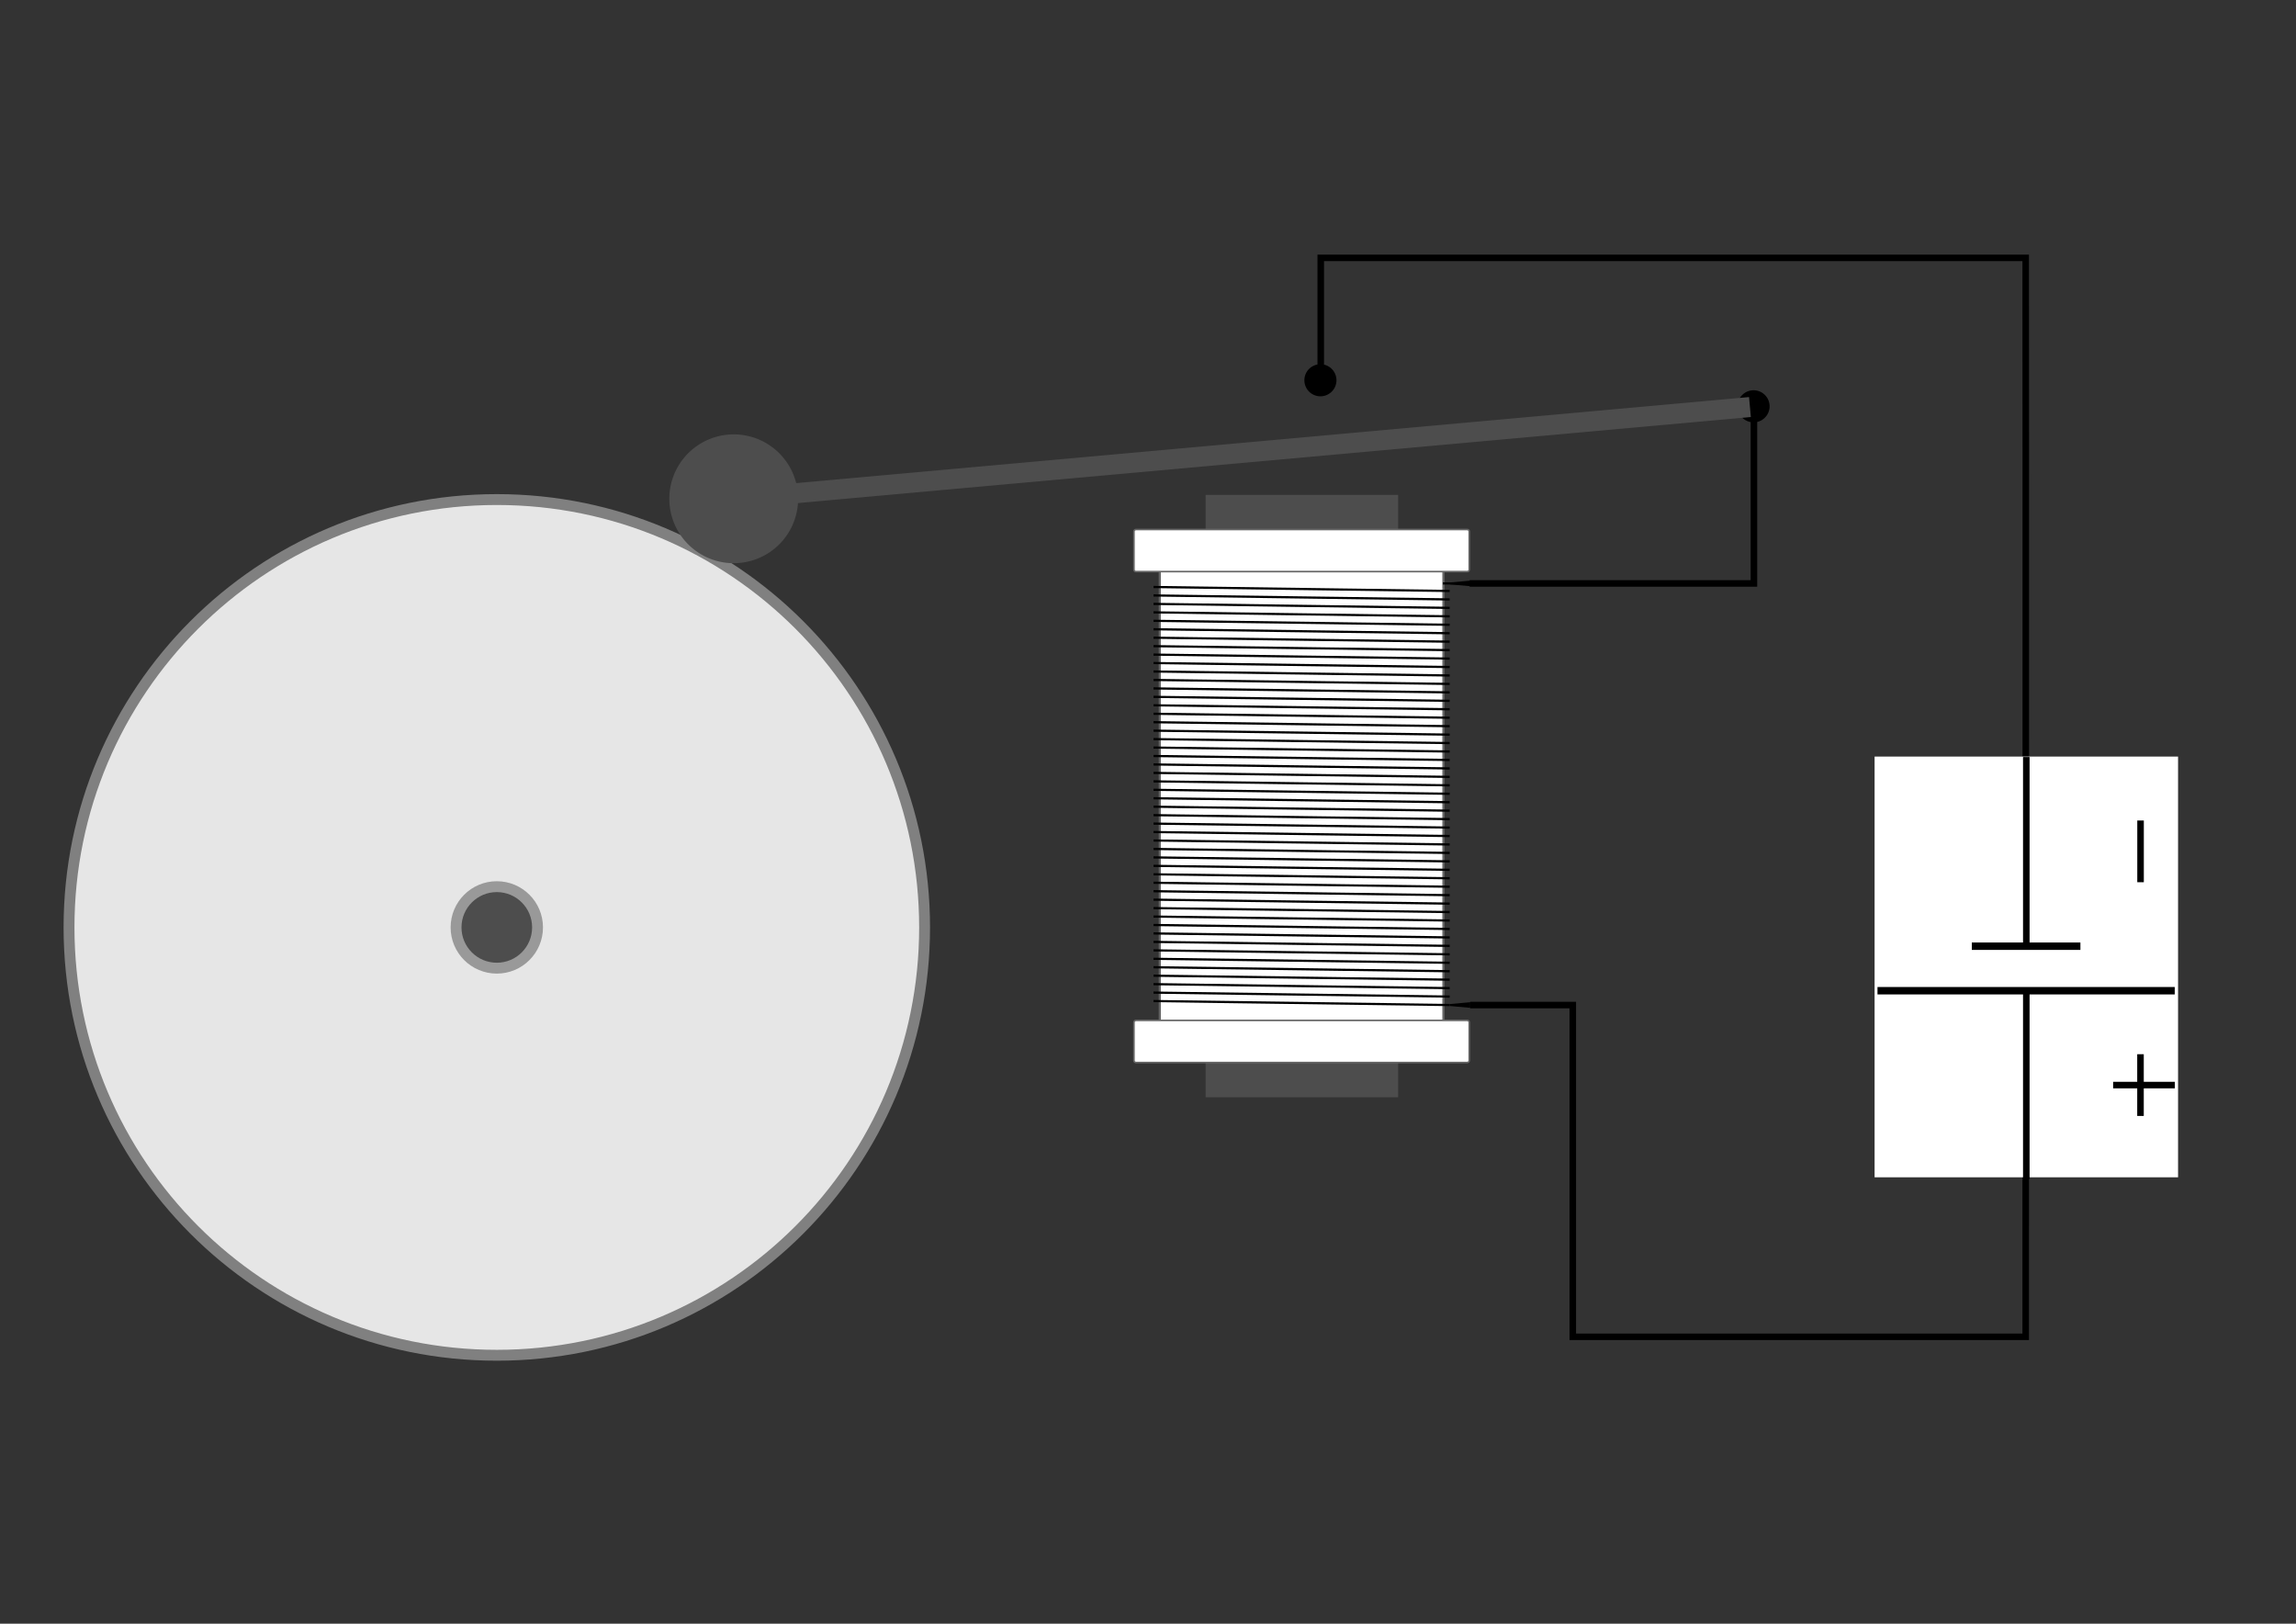 <?xml version="1.0" encoding="UTF-8" standalone="no"?>
<!-- Created with Inkscape (http://www.inkscape.org/) -->

<svg
   xmlns:dc="http://purl.org/dc/elements/1.1/"
   xmlns:cc="http://creativecommons.org/ns#"
   xmlns:rdf="http://www.w3.org/1999/02/22-rdf-syntax-ns#"
   xmlns:svg="http://www.w3.org/2000/svg"
   xmlns="http://www.w3.org/2000/svg"
   xmlns:xlink="http://www.w3.org/1999/xlink"
   xmlns:sodipodi="http://sodipodi.sourceforge.net/DTD/sodipodi-0.dtd"
   xmlns:inkscape="http://www.inkscape.org/namespaces/inkscape"
   width="1052.362"
   height="744.094"
   id="svg23342"
   version="1.1"
   inkscape:version="0.48.3.1 r9886"
   sodipodi:docname="klingel.svg">
  <rect width="100%" height="100%" fill="#333333" stroke="none"/>
  <title
     id="title61146">Funktionsweise einer Klingel</title>
  <sodipodi:namedview
     id="base"
     pagecolor="#ffffff"
     bordercolor="#666666"
     borderopacity="1.0"
     inkscape:pageopacity="0.0"
     inkscape:pageshadow="2"
     inkscape:zoom="0.49497475"
     inkscape:cx="787.87325"
     inkscape:cy="627.11136"
     inkscape:document-units="px"
     inkscape:current-layer="layer1"
     showgrid="false"
     inkscape:window-width="1280"
     inkscape:window-height="974"
     inkscape:window-x="0"
     inkscape:window-y="0"
     inkscape:window-maximized="1"
     inkscape:snap-bbox="true"
     inkscape:snap-bbox-edge-midpoints="false"
     inkscape:bbox-nodes="false"
     inkscape:snap-center="false"
     inkscape:bbox-paths="false"
     showguides="true"
     inkscape:guide-bbox="true"
     inkscape:snap-page="false"
     inkscape:snap-smooth-nodes="true"
     inkscape:object-paths="true">
    <sodipodi:guide
       orientation="1,0"
       position="998.341,150.536"
       id="guide3868" />
  </sodipodi:namedview>
  <defs
     id="defs23344" />
  <g
     id="layer1"
     inkscape:groupmode="layer"
     inkscape:label="Ebene 1"
     transform="translate(0,-308.268)">
    <rect
       style="fill:#4d4d4d;fill-opacity:1;fill-rule:nonzero;stroke:none"
       id="rect23988"
       width="88.236"
       height="17.295"
       x="552.598"
       y="535.06"
       inkscape:export-filename="/home/waldgeist/data/pics/physik/Own/elektrizitaet-magnetismus/klingel.png"
       inkscape:export-xdpi="150"
       inkscape:export-ydpi="150" />
    <use
       x="0"
       y="0"
       xlink:href="#rect23988"
       id="use23990"
       transform="translate(1.5781491e-5,258.763)"
       width="744.094"
       height="1052.362"
       inkscape:export-filename="/home/waldgeist/data/pics/physik/Own/elektrizitaet-magnetismus/klingel.png"
       inkscape:export-xdpi="150"
       inkscape:export-ydpi="150" />
    <g
       id="g23899"
       transform="matrix(0.856,0,0,0.856,279.333,266.399)"
       inkscape:export-filename="/home/waldgeist/data/pics/physik/Own/elektrizitaet-magnetismus/klingel.png"
       inkscape:export-xdpi="150"
       inkscape:export-ydpi="150">
      <g
         id="g23380"
         style="stroke:#666666;stroke-width:1.168">
        <path
           id="rect23350"
           d="m 296.198,352.221 148.842,0 c 0.832,0 1.502,0.67 1.502,1.502 l 0,242.688 c 0,0.832 -0.67,1.502 -1.502,1.502 l -148.842,0 c -0.832,0 -1.502,-0.67 -1.502,-1.502 l 0,-242.688 c 0,-0.832 0.67,-1.502 1.502,-1.502 z"
           style="fill:#ffffff;fill-opacity:1;fill-rule:nonzero;stroke:#666666;stroke-width:1.137;stroke-linecap:round;stroke-linejoin:round;stroke-miterlimit:4;stroke-opacity:1;stroke-dashoffset:0"
           inkscape:connector-curvature="0" />
        <path
           inkscape:connector-curvature="0"
           id="rect23352"
           d="m 281.911,332.399 177.415,0 c 0.585,0 1.055,0.471 1.055,1.055 l 0,20.424 c 0,0.585 -0.471,1.055 -1.055,1.055 l -177.415,0 c -0.585,0 -1.055,-0.471 -1.055,-1.055 l 0,-20.424 c 0,-0.585 0.471,-1.055 1.055,-1.055 z"
           style="fill:#ffffff;fill-opacity:1;fill-rule:nonzero;stroke:#666666;stroke-width:0.852;stroke-linecap:round;stroke-linejoin:round;stroke-miterlimit:4;stroke-opacity:1;stroke-dashoffset:0" />
        <use
           style="stroke:#666666;stroke-width:1.168"
           height="1052.362"
           width="744.094"
           transform="translate(0,262.802)"
           id="use23362"
           xlink:href="#rect23352"
           y="0"
           x="0" />
      </g>
      <g
         transform="translate(0,-1.308)"
         id="g23714">
        <path
           inkscape:connector-curvature="0"
           style="fill:#4d4d4d;stroke:#000000;stroke-width:1.168px;stroke-linecap:butt;stroke-linejoin:miter;stroke-opacity:1"
           d="m 449.908,366.607 c 0,0 -158.58,-2.129 -158.58,-2.129"
           id="path23716" />
        <path
           inkscape:connector-curvature="0"
           style="fill:#4d4d4d;stroke:#000000;stroke-width:1.168px;stroke-linecap:butt;stroke-linejoin:miter;stroke-opacity:1"
           d="m 449.908,371.131 c 0,0 -158.58,-2.129 -158.58,-2.129"
           id="path23718" />
        <path
           inkscape:connector-curvature="0"
           style="fill:#4d4d4d;stroke:#000000;stroke-width:1.168px;stroke-linecap:butt;stroke-linejoin:miter;stroke-opacity:1"
           d="m 449.908,375.654 c 0,0 -158.58,-2.129 -158.58,-2.129"
           id="path23720" />
        <path
           inkscape:connector-curvature="0"
           style="fill:#4d4d4d;stroke:#000000;stroke-width:1.168px;stroke-linecap:butt;stroke-linejoin:miter;stroke-opacity:1"
           d="m 449.908,380.178 c 0,0 -158.58,-2.129 -158.58,-2.129"
           id="path23722" />
        <path
           inkscape:connector-curvature="0"
           style="fill:#4d4d4d;stroke:#000000;stroke-width:1.168px;stroke-linecap:butt;stroke-linejoin:miter;stroke-opacity:1"
           d="m 449.908,384.702 c 0,0 -158.58,-2.129 -158.58,-2.129"
           id="path23724" />
        <path
           inkscape:connector-curvature="0"
           style="fill:#4d4d4d;stroke:#000000;stroke-width:1.168px;stroke-linecap:butt;stroke-linejoin:miter;stroke-opacity:1"
           d="m 449.908,389.226 c 0,0 -158.58,-2.129 -158.58,-2.129"
           id="path23726" />
        <path
           inkscape:connector-curvature="0"
           style="fill:#4d4d4d;stroke:#000000;stroke-width:1.168px;stroke-linecap:butt;stroke-linejoin:miter;stroke-opacity:1"
           d="m 449.908,393.75 c 0,0 -158.58,-2.129 -158.58,-2.129"
           id="path23728" />
        <path
           inkscape:connector-curvature="0"
           style="fill:#4d4d4d;stroke:#000000;stroke-width:1.168px;stroke-linecap:butt;stroke-linejoin:miter;stroke-opacity:1"
           d="m 449.908,398.273 c 0,0 -158.58,-2.129 -158.58,-2.129"
           id="path23730" />
        <path
           inkscape:connector-curvature="0"
           style="fill:#4d4d4d;stroke:#000000;stroke-width:1.168px;stroke-linecap:butt;stroke-linejoin:miter;stroke-opacity:1"
           d="m 449.908,402.797 c 0,0 -158.58,-2.129 -158.58,-2.129"
           id="path23732" />
        <path
           inkscape:connector-curvature="0"
           style="fill:#4d4d4d;stroke:#000000;stroke-width:1.168px;stroke-linecap:butt;stroke-linejoin:miter;stroke-opacity:1"
           d="m 449.908,407.321 c 0,0 -158.58,-2.129 -158.58,-2.129"
           id="path23734" />
        <path
           inkscape:connector-curvature="0"
           style="fill:#4d4d4d;stroke:#000000;stroke-width:1.168px;stroke-linecap:butt;stroke-linejoin:miter;stroke-opacity:1"
           d="m 449.908,411.845 c 0,0 -158.58,-2.129 -158.58,-2.129"
           id="path23736" />
        <path
           inkscape:connector-curvature="0"
           style="fill:#4d4d4d;stroke:#000000;stroke-width:1.168px;stroke-linecap:butt;stroke-linejoin:miter;stroke-opacity:1"
           d="m 449.908,416.369 c 0,0 -158.58,-2.129 -158.58,-2.129"
           id="path23738" />
        <path
           inkscape:connector-curvature="0"
           style="fill:#4d4d4d;stroke:#000000;stroke-width:1.168px;stroke-linecap:butt;stroke-linejoin:miter;stroke-opacity:1"
           d="m 449.908,420.892 c 0,0 -158.58,-2.129 -158.58,-2.129"
           id="path23740" />
        <path
           inkscape:connector-curvature="0"
           style="fill:#4d4d4d;stroke:#000000;stroke-width:1.168px;stroke-linecap:butt;stroke-linejoin:miter;stroke-opacity:1"
           d="m 449.908,425.416 c 0,0 -158.58,-2.129 -158.58,-2.129"
           id="path23742" />
        <path
           inkscape:connector-curvature="0"
           style="fill:#4d4d4d;stroke:#000000;stroke-width:1.168px;stroke-linecap:butt;stroke-linejoin:miter;stroke-opacity:1"
           d="m 449.908,429.94 c 0,0 -158.58,-2.129 -158.58,-2.129"
           id="path23744" />
        <path
           inkscape:connector-curvature="0"
           style="fill:#4d4d4d;stroke:#000000;stroke-width:1.168px;stroke-linecap:butt;stroke-linejoin:miter;stroke-opacity:1"
           d="m 449.908,434.464 c 0,0 -158.58,-2.129 -158.58,-2.129"
           id="path23746" />
        <path
           inkscape:connector-curvature="0"
           style="fill:#4d4d4d;stroke:#000000;stroke-width:1.168px;stroke-linecap:butt;stroke-linejoin:miter;stroke-opacity:1"
           d="m 449.908,438.988 c 0,0 -158.58,-2.129 -158.58,-2.129"
           id="path23748" />
        <path
           inkscape:connector-curvature="0"
           style="fill:#4d4d4d;stroke:#000000;stroke-width:1.168px;stroke-linecap:butt;stroke-linejoin:miter;stroke-opacity:1"
           d="m 449.908,443.512 c 0,0 -158.58,-2.129 -158.58,-2.129"
           id="path23750" />
        <path
           inkscape:connector-curvature="0"
           style="fill:#4d4d4d;stroke:#000000;stroke-width:1.168px;stroke-linecap:butt;stroke-linejoin:miter;stroke-opacity:1"
           d="m 449.908,448.035 c 0,0 -158.58,-2.129 -158.58,-2.129"
           id="path23752" />
        <path
           inkscape:connector-curvature="0"
           style="fill:#4d4d4d;stroke:#000000;stroke-width:1.168px;stroke-linecap:butt;stroke-linejoin:miter;stroke-opacity:1"
           d="m 449.908,452.559 c 0,0 -158.58,-2.129 -158.58,-2.129"
           id="path23754" />
        <path
           inkscape:connector-curvature="0"
           style="fill:#4d4d4d;stroke:#000000;stroke-width:1.168px;stroke-linecap:butt;stroke-linejoin:miter;stroke-opacity:1"
           d="m 449.908,457.083 c 0,0 -158.58,-2.129 -158.58,-2.129"
           id="path23756" />
        <path
           inkscape:connector-curvature="0"
           style="fill:#4d4d4d;stroke:#000000;stroke-width:1.168px;stroke-linecap:butt;stroke-linejoin:miter;stroke-opacity:1"
           d="m 449.908,461.607 c 0,0 -158.58,-2.129 -158.58,-2.129"
           id="path23758" />
        <path
           inkscape:connector-curvature="0"
           style="fill:#4d4d4d;stroke:#000000;stroke-width:1.168px;stroke-linecap:butt;stroke-linejoin:miter;stroke-opacity:1"
           d="m 449.908,466.131 c 0,0 -158.58,-2.129 -158.58,-2.129"
           id="path23760" />
        <path
           inkscape:connector-curvature="0"
           style="fill:#4d4d4d;stroke:#000000;stroke-width:1.168px;stroke-linecap:butt;stroke-linejoin:miter;stroke-opacity:1"
           d="m 449.908,470.654 c 0,0 -158.58,-2.129 -158.58,-2.129"
           id="path23762" />
        <path
           inkscape:connector-curvature="0"
           style="fill:#4d4d4d;stroke:#000000;stroke-width:1.168px;stroke-linecap:butt;stroke-linejoin:miter;stroke-opacity:1"
           d="m 449.908,475.178 c 0,0 -158.58,-2.129 -158.58,-2.129"
           id="path23764" />
        <path
           inkscape:connector-curvature="0"
           style="fill:#4d4d4d;stroke:#000000;stroke-width:1.168px;stroke-linecap:butt;stroke-linejoin:miter;stroke-opacity:1"
           d="m 449.908,479.702 c 0,0 -158.58,-2.129 -158.58,-2.129"
           id="path23766" />
        <path
           inkscape:connector-curvature="0"
           style="fill:#4d4d4d;stroke:#000000;stroke-width:1.168px;stroke-linecap:butt;stroke-linejoin:miter;stroke-opacity:1"
           d="m 449.908,484.226 c 0,0 -158.58,-2.129 -158.58,-2.129"
           id="path23768" />
        <path
           inkscape:connector-curvature="0"
           style="fill:#4d4d4d;stroke:#000000;stroke-width:1.168px;stroke-linecap:butt;stroke-linejoin:miter;stroke-opacity:1"
           d="m 449.908,488.75 c 0,0 -158.58,-2.129 -158.58,-2.129"
           id="path23770" />
        <path
           inkscape:connector-curvature="0"
           style="fill:#4d4d4d;stroke:#000000;stroke-width:1.168px;stroke-linecap:butt;stroke-linejoin:miter;stroke-opacity:1"
           d="m 449.908,493.273 c 0,0 -158.58,-2.129 -158.58,-2.129"
           id="path23772" />
        <path
           inkscape:connector-curvature="0"
           style="fill:#4d4d4d;stroke:#000000;stroke-width:1.168px;stroke-linecap:butt;stroke-linejoin:miter;stroke-opacity:1"
           d="m 449.908,497.797 c 0,0 -158.58,-2.129 -158.58,-2.129"
           id="path23774" />
        <path
           inkscape:connector-curvature="0"
           style="fill:#4d4d4d;stroke:#000000;stroke-width:1.168px;stroke-linecap:butt;stroke-linejoin:miter;stroke-opacity:1"
           d="m 449.908,502.321 c 0,0 -158.58,-2.129 -158.58,-2.129"
           id="path23776" />
        <path
           inkscape:connector-curvature="0"
           style="fill:#4d4d4d;stroke:#000000;stroke-width:1.168px;stroke-linecap:butt;stroke-linejoin:miter;stroke-opacity:1"
           d="m 449.908,506.845 c 0,0 -158.58,-2.129 -158.58,-2.129"
           id="path23778" />
        <path
           inkscape:connector-curvature="0"
           style="fill:#4d4d4d;stroke:#000000;stroke-width:1.168px;stroke-linecap:butt;stroke-linejoin:miter;stroke-opacity:1"
           d="m 449.908,511.369 c 0,0 -158.58,-2.129 -158.58,-2.129"
           id="path23780" />
        <path
           inkscape:connector-curvature="0"
           style="fill:#4d4d4d;stroke:#000000;stroke-width:1.168px;stroke-linecap:butt;stroke-linejoin:miter;stroke-opacity:1"
           d="m 449.908,515.892 c 0,0 -158.58,-2.129 -158.58,-2.129"
           id="path23782" />
        <path
           inkscape:connector-curvature="0"
           style="fill:#4d4d4d;stroke:#000000;stroke-width:1.168px;stroke-linecap:butt;stroke-linejoin:miter;stroke-opacity:1"
           d="m 449.908,520.416 c 0,0 -158.58,-2.129 -158.58,-2.129"
           id="path23784" />
        <path
           inkscape:connector-curvature="0"
           style="fill:#4d4d4d;stroke:#000000;stroke-width:1.168px;stroke-linecap:butt;stroke-linejoin:miter;stroke-opacity:1"
           d="m 449.908,524.94 c 0,0 -158.58,-2.129 -158.58,-2.129"
           id="path23786" />
        <path
           inkscape:connector-curvature="0"
           style="fill:#4d4d4d;stroke:#000000;stroke-width:1.168px;stroke-linecap:butt;stroke-linejoin:miter;stroke-opacity:1"
           d="m 449.908,529.464 c 0,0 -158.58,-2.129 -158.58,-2.129"
           id="path23788" />
        <path
           inkscape:connector-curvature="0"
           style="fill:#4d4d4d;stroke:#000000;stroke-width:1.168px;stroke-linecap:butt;stroke-linejoin:miter;stroke-opacity:1"
           d="m 449.908,533.988 c 0,0 -158.58,-2.129 -158.58,-2.129"
           id="path23790" />
        <path
           inkscape:connector-curvature="0"
           style="fill:#4d4d4d;stroke:#000000;stroke-width:1.168px;stroke-linecap:butt;stroke-linejoin:miter;stroke-opacity:1"
           d="m 449.908,538.512 c 0,0 -158.58,-2.129 -158.58,-2.129"
           id="path23792" />
        <path
           inkscape:connector-curvature="0"
           style="fill:#4d4d4d;stroke:#000000;stroke-width:1.168px;stroke-linecap:butt;stroke-linejoin:miter;stroke-opacity:1"
           d="m 449.908,543.035 c 0,0 -158.58,-2.129 -158.58,-2.129"
           id="path23794" />
        <path
           inkscape:connector-curvature="0"
           style="fill:#4d4d4d;stroke:#000000;stroke-width:1.168px;stroke-linecap:butt;stroke-linejoin:miter;stroke-opacity:1"
           d="m 449.908,547.559 c 0,0 -158.58,-2.129 -158.58,-2.129"
           id="path23796" />
        <path
           inkscape:connector-curvature="0"
           style="fill:#4d4d4d;stroke:#000000;stroke-width:1.168px;stroke-linecap:butt;stroke-linejoin:miter;stroke-opacity:1"
           d="m 449.908,552.083 c 0,0 -158.58,-2.129 -158.58,-2.129"
           id="path23798" />
        <path
           inkscape:connector-curvature="0"
           style="fill:#4d4d4d;stroke:#000000;stroke-width:1.168px;stroke-linecap:butt;stroke-linejoin:miter;stroke-opacity:1"
           d="m 449.908,556.607 c 0,0 -158.58,-2.129 -158.58,-2.129"
           id="path23800" />
        <path
           inkscape:connector-curvature="0"
           style="fill:#4d4d4d;stroke:#000000;stroke-width:1.168px;stroke-linecap:butt;stroke-linejoin:miter;stroke-opacity:1"
           d="m 449.908,561.131 c 0,0 -158.58,-2.129 -158.58,-2.129"
           id="path23802" />
        <path
           inkscape:connector-curvature="0"
           style="fill:#4d4d4d;stroke:#000000;stroke-width:1.168px;stroke-linecap:butt;stroke-linejoin:miter;stroke-opacity:1"
           d="m 449.908,565.654 c 0,0 -158.58,-2.129 -158.58,-2.129"
           id="path23804" />
        <path
           inkscape:connector-curvature="0"
           style="fill:#4d4d4d;stroke:#000000;stroke-width:1.168px;stroke-linecap:butt;stroke-linejoin:miter;stroke-opacity:1"
           d="m 449.908,570.178 c 0,0 -158.58,-2.129 -158.58,-2.129"
           id="path23806" />
        <path
           inkscape:connector-curvature="0"
           style="fill:#4d4d4d;stroke:#000000;stroke-width:1.168px;stroke-linecap:butt;stroke-linejoin:miter;stroke-opacity:1"
           d="m 449.908,574.702 c 0,0 -158.58,-2.129 -158.58,-2.129"
           id="path23808" />
        <path
           inkscape:connector-curvature="0"
           style="fill:#4d4d4d;stroke:#000000;stroke-width:1.168px;stroke-linecap:butt;stroke-linejoin:miter;stroke-opacity:1"
           d="m 449.908,579.226 c 0,0 -158.58,-2.129 -158.58,-2.129"
           id="path23810" />
        <path
           inkscape:connector-curvature="0"
           style="fill:#4d4d4d;stroke:#000000;stroke-width:1.168px;stroke-linecap:butt;stroke-linejoin:miter;stroke-opacity:1"
           d="m 449.908,583.75 c 0,0 -158.58,-2.129 -158.58,-2.129"
           id="path23812" />
        <path
           inkscape:connector-curvature="0"
           style="fill:#4d4d4d;stroke:#000000;stroke-width:1.168px;stroke-linecap:butt;stroke-linejoin:miter;stroke-opacity:1"
           d="m 449.908,588.273 c 0,0 -158.58,-2.129 -158.58,-2.129"
           id="path23814" />
      </g>
      <path
         inkscape:connector-curvature="0"
         id="path23894"
         d="m 460.87,586.966 54.958,0 0,177.619 242.512,0 c -0.015,-153.873 0.142,-423.746 0,-577.619 l -377.47,0 0,64.857"
         style="fill:none;stroke:#000000;stroke-width:3.504;stroke-linecap:butt;stroke-linejoin:miter;stroke-opacity:1"
         sodipodi:nodetypes="ccccccc" />
      <path
         sodipodi:nodetypes="ccccc"
         inkscape:connector-curvature="0"
         id="rect23896"
         d="m 449.9,586.455 11.017,-0.994 0,3.009 -11.017,-0.994 z"
         style="fill:#000000;fill-opacity:1;fill-rule:nonzero;stroke:none" />
    </g>
    <rect
       style="fill:#ffffff;stroke:#ffffff;stroke-width:2;stroke-linecap:square;stroke-linejoin:miter;stroke-miterlimit:4;stroke-opacity:1;stroke-dasharray:none;stroke-dashoffset:0"
       id="rect3845"
       width="137.095"
       height="190.806"
       x="860.21"
       y="655.982"
       inkscape:export-filename="/home/waldgeist/data/pics/physik/Own/elektrizitaet-magnetismus/klingel.png"
       inkscape:export-xdpi="150"
       inkscape:export-ydpi="150" />
    <path
       sodipodi:nodetypes="cc"
       d="m 928.749,741.657 0,-86.47"
       style="fill:none;stroke:#000000;stroke-width:3;stroke-linecap:butt;stroke-linejoin:miter;stroke-miterlimit:4;stroke-opacity:1;stroke-dasharray:none"
       id="path5156"
       inkscape:connector-curvature="0"
       inkscape:export-filename="/home/waldgeist/data/pics/physik/Own/elektrizitaet-magnetismus/klingel.png"
       inkscape:export-xdpi="150"
       inkscape:export-ydpi="150" />
    <path
       sodipodi:nodetypes="cc"
       d="m 928.749,848.507 0,-85.946"
       style="fill:none;stroke:#000000;stroke-width:3;stroke-linecap:butt;stroke-linejoin:miter;stroke-miterlimit:4;stroke-opacity:1;stroke-dasharray:none"
       id="path5158"
       inkscape:connector-curvature="0"
       inkscape:export-filename="/home/waldgeist/data/pics/physik/Own/elektrizitaet-magnetismus/klingel.png"
       inkscape:export-xdpi="150"
       inkscape:export-ydpi="150" />
    <g
       transform="matrix(0,0.856,-0.678,0,1712.961,-2.381)"
       id="g5160"
       inkscape:export-filename="/home/waldgeist/data/pics/physik/Own/elektrizitaet-magnetismus/klingel.png"
       inkscape:export-xdpi="150"
       inkscape:export-ydpi="150">
      <path
         inkscape:connector-curvature="0"
         id="path5162"
         style="fill:none;stroke:#000000;stroke-width:3.938;stroke-linecap:butt;stroke-linejoin:miter;stroke-miterlimit:4;stroke-opacity:1;stroke-dasharray:none"
         d="m 893.302,1257.256 0,-200.939"
         sodipodi:nodetypes="cc" />
      <path
         inkscape:connector-curvature="0"
         id="path5164"
         style="fill:none;stroke:#000000;stroke-width:3.938;stroke-linecap:butt;stroke-linejoin:miter;stroke-miterlimit:4;stroke-opacity:1;stroke-dasharray:none"
         d="m 869.468,1120.08 0,73.413"
         sodipodi:nodetypes="cc" />
    </g>
    <g
       style="stroke-width:0.892;stroke-miterlimit:4;stroke-dasharray:none"
       id="g5166"
       transform="matrix(2.881,0,0,-2.881,818.774,850.345)"
       inkscape:export-filename="/home/waldgeist/data/pics/physik/Own/elektrizitaet-magnetismus/klingel.png"
       inkscape:export-xdpi="150"
       inkscape:export-ydpi="150">
      <g
         id="g64739">
        <g
           transform="translate(0,0.179)"
           id="g64743">
          <g
             id="g64747">
            <g
               id="g64751">
              <path
                 id="path5168"
                 style="fill:none;stroke:#000000;stroke-width:1.041;stroke-linecap:butt;stroke-linejoin:miter;stroke-miterlimit:4;stroke-opacity:1;stroke-dasharray:none"
                 d="m 56.339,10.468 0,9.818"
                 inkscape:connector-curvature="0" />
              <path
                 id="path5170"
                 style="fill:none;stroke:#000000;stroke-width:1.041;stroke-linecap:butt;stroke-linejoin:miter;stroke-miterlimit:4;stroke-opacity:1;stroke-dasharray:none"
                 d="m 61.803,15.377 -9.818,0"
                 inkscape:connector-curvature="0" />
            </g>
          </g>
        </g>
      </g>
    </g>
    <path
       id="path5172"
       style="fill:none;stroke:#000000;stroke-width:3;stroke-linecap:butt;stroke-linejoin:miter;stroke-miterlimit:4;stroke-opacity:1;stroke-dasharray:none"
       d="m 981.114,712.562 0,-28.281"
       inkscape:connector-curvature="0"
       inkscape:export-filename="/home/waldgeist/data/pics/physik/Own/elektrizitaet-magnetismus/klingel.png"
       inkscape:export-xdpi="150"
       inkscape:export-ydpi="150" />
    <path
       style="fill:none;stroke:#000000;stroke-width:1px;stroke-linecap:butt;stroke-linejoin:miter;stroke-opacity:1"
       d="m 661.331,575.637 7.952,0"
       id="path23958"
       inkscape:connector-curvature="0"
       inkscape:export-filename="/home/waldgeist/data/pics/physik/Own/elektrizitaet-magnetismus/klingel.png"
       inkscape:export-xdpi="150"
       inkscape:export-ydpi="150" />
    <path
       sodipodi:nodetypes="ccccc"
       inkscape:connector-curvature="0"
       id="rect23896-0"
       d="m 664.609,575.2 9.435,-0.851 0,2.576 -9.435,-0.851 z"
       style="fill:#000000;fill-opacity:1;fill-rule:nonzero;stroke:none"
       inkscape:export-filename="/home/waldgeist/data/pics/physik/Own/elektrizitaet-magnetismus/klingel.png"
       inkscape:export-xdpi="150"
       inkscape:export-ydpi="150" />
    <path
       style="fill:none;stroke:#000000;stroke-width:3;stroke-linecap:butt;stroke-linejoin:miter;stroke-opacity:1"
       d="m 673.616,575.64 130.289,0 0,-81.449"
       id="path23986"
       inkscape:connector-curvature="0"
       sodipodi:nodetypes="ccc"
       inkscape:export-filename="/home/waldgeist/data/pics/physik/Own/elektrizitaet-magnetismus/klingel.png"
       inkscape:export-xdpi="150"
       inkscape:export-ydpi="150" />
    <path
       sodipodi:type="arc"
       style="fill:#000000;fill-opacity:1;fill-rule:nonzero;stroke:none"
       id="path23992"
       sodipodi:cx="605.58643"
       sodipodi:cy="259.89752"
       sodipodi:rx="8.586297"
       sodipodi:ry="8.586297"
       d="m 614.173,259.898 a 8.586,8.586 0 1 1 -17.173,0 8.586,8.586 0 1 1 17.173,0 z"
       transform="matrix(0.856,0,0,0.856,285.358,271.995)"
       inkscape:export-filename="/home/waldgeist/data/pics/physik/Own/elektrizitaet-magnetismus/klingel.png"
       inkscape:export-xdpi="150"
       inkscape:export-ydpi="150" />
    <path
       transform="matrix(0.856,0,0,0.856,86.828,260.058)"
       d="m 614.173,259.898 a 8.586,8.586 0 1 1 -17.173,0 8.586,8.586 0 1 1 17.173,0 z"
       sodipodi:ry="8.586297"
       sodipodi:rx="8.586297"
       sodipodi:cy="259.89752"
       sodipodi:cx="605.58643"
       id="path24000"
       style="fill:#000000;fill-opacity:1;fill-rule:nonzero;stroke:none"
       sodipodi:type="arc"
       inkscape:export-filename="/home/waldgeist/data/pics/physik/Own/elektrizitaet-magnetismus/klingel.png"
       inkscape:export-xdpi="150"
       inkscape:export-ydpi="150" />
    <g
       id="g24006"
       transform="matrix(1.422,0,0,1.422,35.226,48.4)"
       inkscape:export-filename="/home/waldgeist/data/pics/physik/Own/elektrizitaet-magnetismus/klingel.png"
       inkscape:export-xdpi="150"
       inkscape:export-ydpi="150">
      <path
         transform="translate(-6.566,-6.566)"
         d="m 279.812,488.192 c 0,76.152 -61.734,137.886 -137.886,137.886 -76.152,0 -137.886,-61.734 -137.886,-137.886 0,-76.152 61.734,-137.886 137.886,-137.886 76.152,0 137.886,61.734 137.886,137.886 z"
         sodipodi:ry="137.88582"
         sodipodi:rx="137.88582"
         sodipodi:cy="488.19199"
         sodipodi:cx="141.92644"
         id="path24002"
         style="fill:#e6e6e6;fill-opacity:1;fill-rule:nonzero;stroke:#808080;stroke-width:3.504"
         sodipodi:type="arc" />
      <path
         d="m 148.492,481.626 c 0,7.253 -5.879,13.132 -13.132,13.132 -7.253,0 -13.132,-5.879 -13.132,-13.132 0,-7.253 5.879,-13.132 13.132,-13.132 7.253,0 13.132,5.879 13.132,13.132 z"
         sodipodi:ry="13.131983"
         sodipodi:rx="13.131983"
         sodipodi:cy="481.62601"
         sodipodi:cx="135.36044"
         id="path24004"
         style="fill:#4d4d4d;fill-opacity:1;fill-rule:nonzero;stroke:#999999;stroke-width:3.504;stroke-linecap:round;stroke-linejoin:round;stroke-miterlimit:4;stroke-opacity:1;stroke-dasharray:none;stroke-dashoffset:0"
         sodipodi:type="arc" />
    </g>
    <g
       id="g3175"
       inkscape:transform-center-x="249.32337"
       transform="matrix(0.853,-0.077,0.077,0.853,41.08,164.842)"
       inkscape:transform-center-y="33.649241"
       inkscape:export-filename="/home/waldgeist/data/pics/physik/Own/elektrizitaet-magnetismus/klingel.png"
       inkscape:export-xdpi="150"
       inkscape:export-ydpi="150">
      <g
         transform="matrix(1.014,0,0,1,244.797,175.143)"
         id="g23994">
        <rect
           style="fill:#4d4d4d;fill-opacity:1;fill-rule:nonzero;stroke:none"
           id="rect23980"
           width="547.969"
           height="10.714"
           x="49.174"
           y="283.076" />
      </g>
      <path
         transform="translate(238,190.679)"
         d="m 100.714,272.898 a 34.464,34.464 0 1 1 -68.929,0 34.464,34.464 0 1 1 68.929,0 z"
         sodipodi:ry="34.464287"
         sodipodi:rx="34.464287"
         sodipodi:cy="272.89789"
         sodipodi:cx="66.25"
         id="path24010"
         style="fill:#4d4d4d;fill-opacity:1;fill-rule:nonzero;stroke:none"
         sodipodi:type="arc" />
    </g>
  </g>
</svg>

